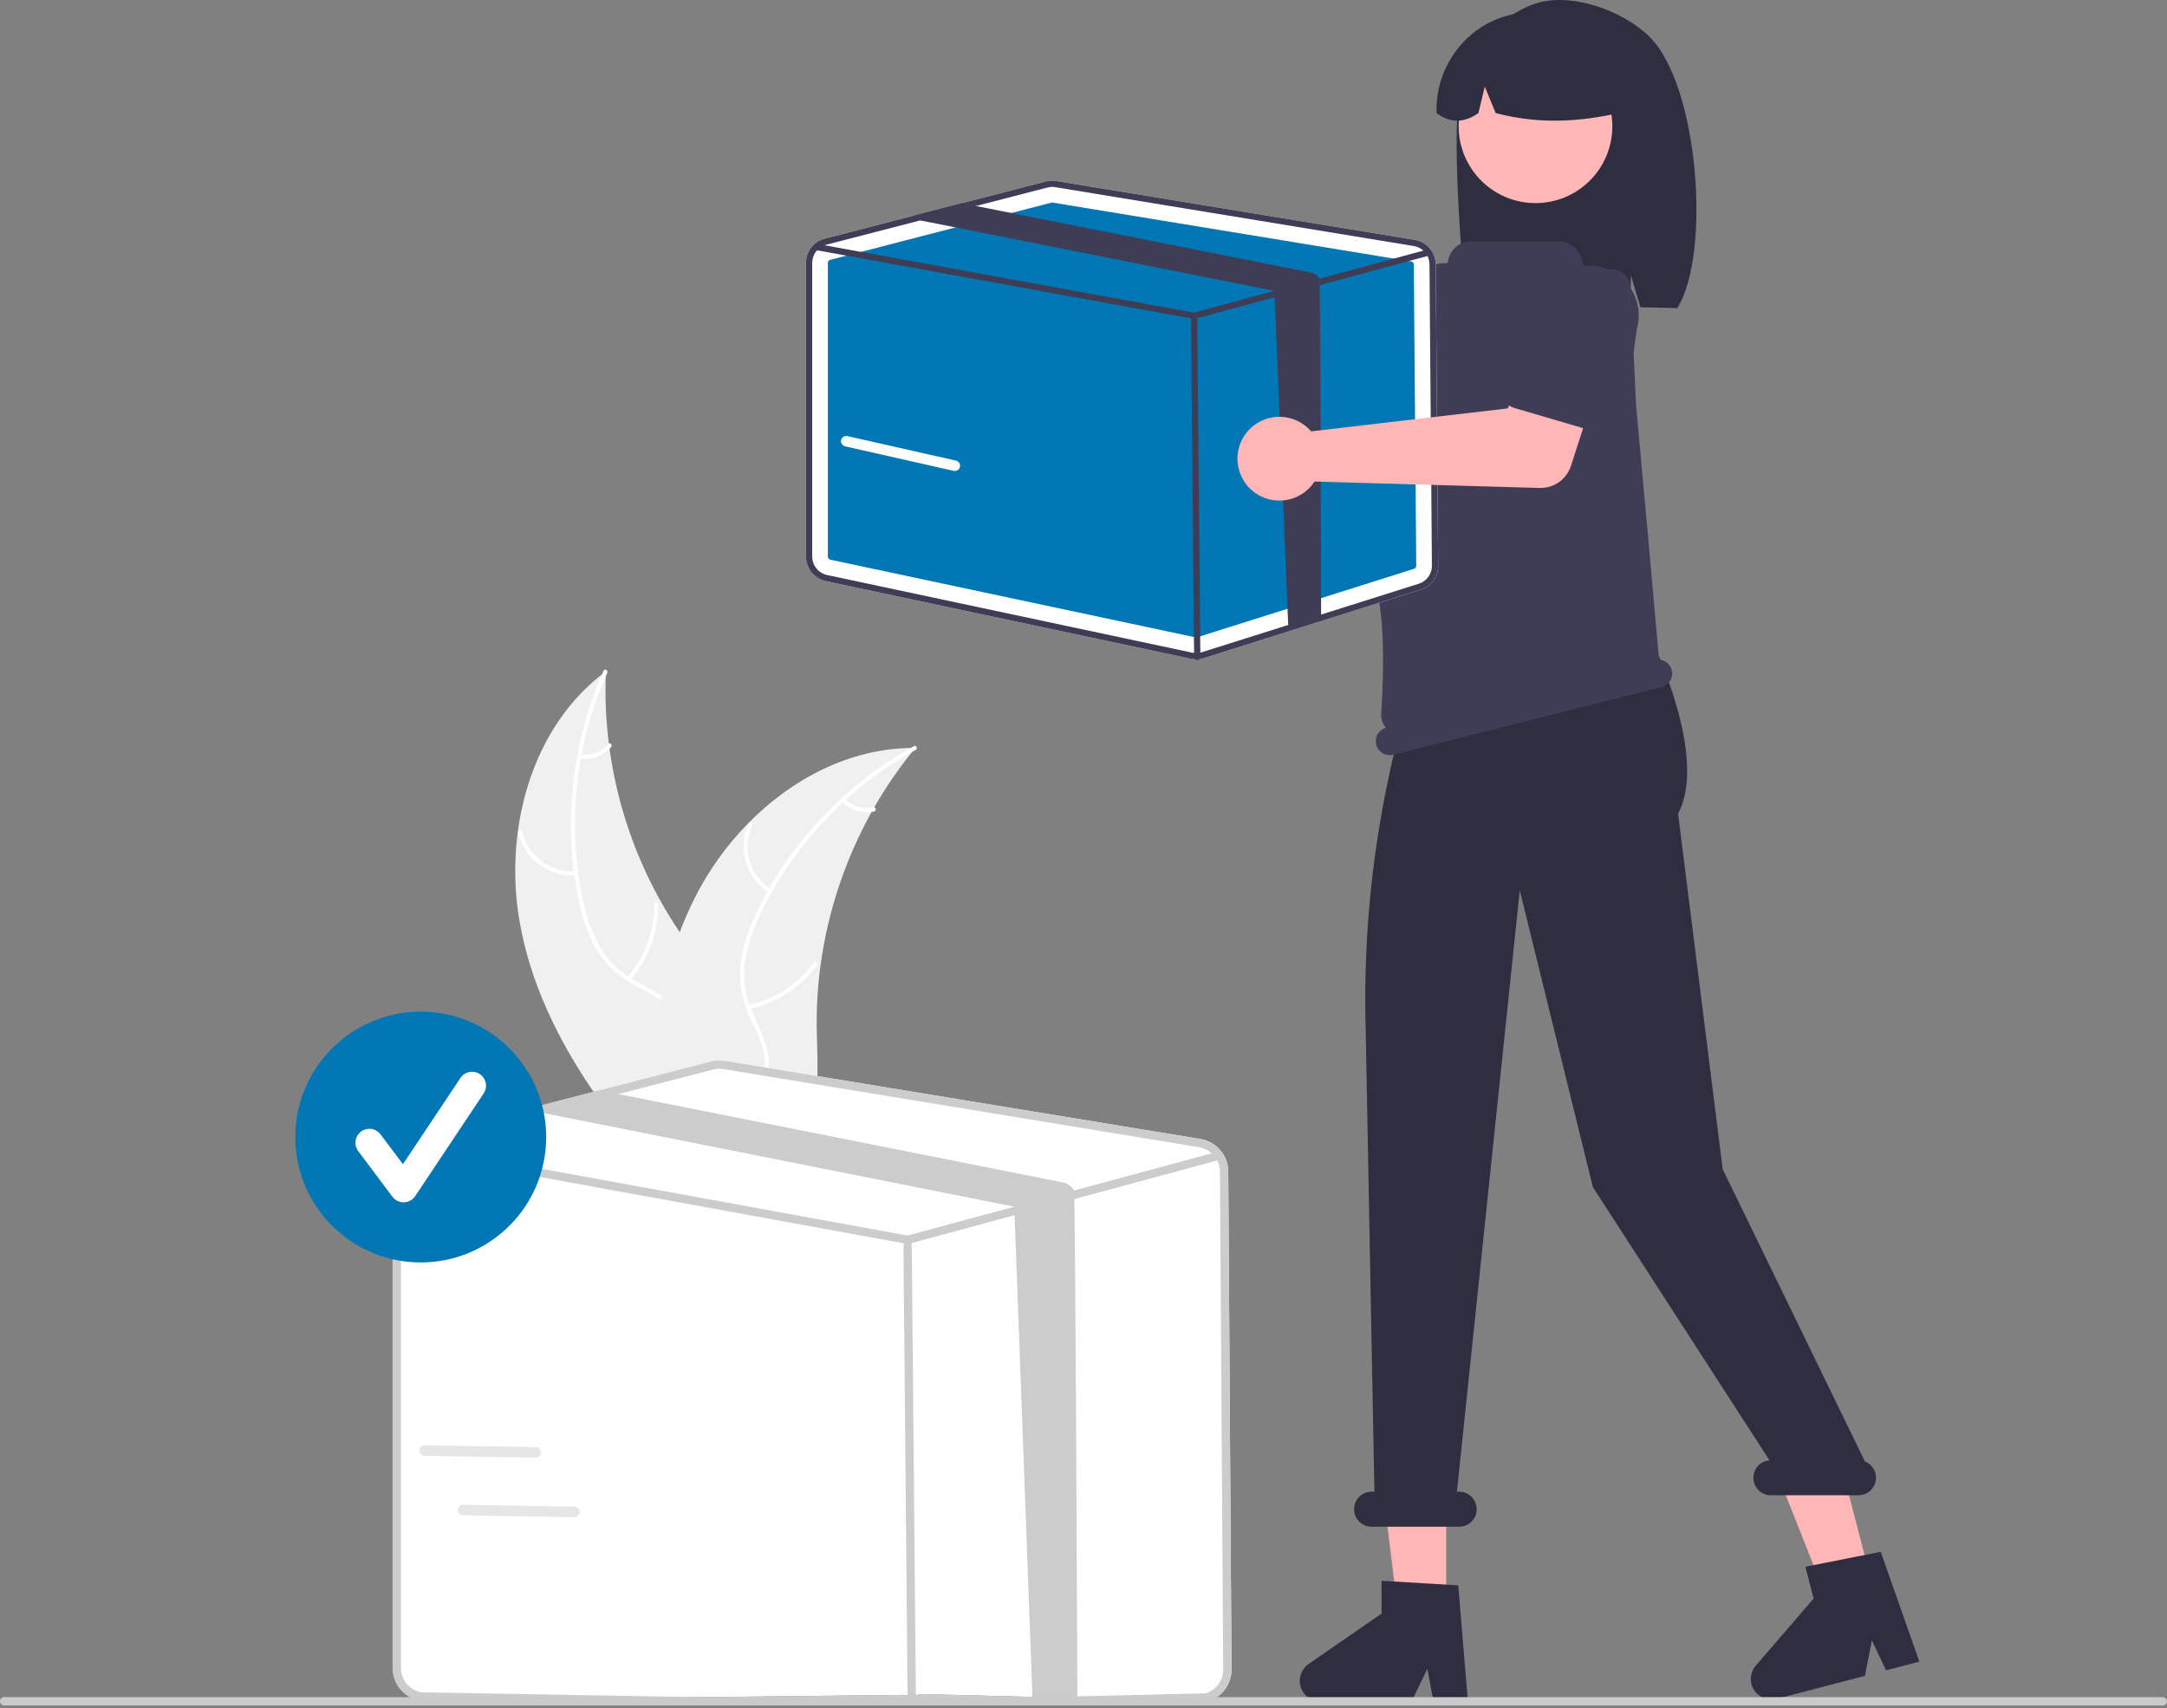 <svg width="175" height="138" viewBox="0 0 175 138" fill="none" xmlns="http://www.w3.org/2000/svg">
<rect x="0" y="0" width="175" height="138" fill="#808080" stroke="none"/>
<g clip-path="url(#clip0_2_5631)">
<path d="M42.014 74.738C40.617 67.263 42.816 58.759 48.928 54.234C48.581 62.497 51.169 70.615 56.232 77.153C58.194 79.668 60.638 82.26 60.562 85.449C60.514 87.433 59.441 89.281 58.028 90.673C56.614 92.065 54.872 93.069 53.151 94.058L52.883 94.474C47.839 88.784 43.411 82.213 42.014 74.738Z" fill="#F0F0F0"/>
<path d="M49.04 54.348C46.472 60.095 45.781 66.505 47.063 72.667C47.316 73.999 47.777 75.282 48.429 76.47C49.102 77.606 50.066 78.542 51.223 79.18C52.29 79.796 53.452 80.303 54.35 81.168C54.803 81.618 55.156 82.158 55.386 82.753C55.616 83.349 55.717 83.986 55.683 84.624C55.64 86.214 55.028 87.694 54.38 89.121C53.659 90.705 52.886 92.339 52.933 94.12C52.939 94.335 52.603 94.332 52.598 94.116C52.517 91.018 54.757 88.529 55.256 85.556C55.489 84.169 55.305 82.703 54.33 81.628C53.477 80.687 52.279 80.164 51.193 79.549C50.056 78.943 49.084 78.069 48.362 77.001C47.652 75.85 47.142 74.586 46.855 73.264C46.163 70.299 45.941 67.243 46.197 64.208C46.471 60.743 47.335 57.35 48.752 54.176C48.84 53.98 49.127 54.153 49.04 54.348L49.04 54.348Z" fill="white"/>
<path d="M46.532 70.708C45.469 70.783 44.414 70.477 43.556 69.846C42.697 69.215 42.09 68.299 41.845 67.262C41.796 67.052 42.12 66.966 42.169 67.176C42.396 68.142 42.961 68.995 43.761 69.581C44.562 70.168 45.546 70.448 46.536 70.373C46.751 70.356 46.746 70.692 46.532 70.708Z" fill="white"/>
<path d="M50.642 78.939C52.085 77.308 52.86 75.192 52.813 73.013C52.808 72.798 53.143 72.802 53.148 73.017C53.193 75.284 52.382 77.484 50.877 79.179C50.733 79.34 50.499 79.1 50.642 78.939V78.939Z" fill="white"/>
<path d="M46.861 60.952C47.278 61.008 47.703 60.96 48.097 60.812C48.492 60.664 48.843 60.421 49.12 60.103C49.261 59.94 49.495 60.181 49.355 60.343C49.047 60.692 48.658 60.961 48.223 61.125C47.788 61.29 47.319 61.345 46.857 61.287C46.813 61.285 46.772 61.266 46.741 61.235C46.71 61.203 46.692 61.161 46.691 61.117C46.692 61.073 46.71 61.031 46.742 61C46.774 60.968 46.816 60.951 46.861 60.952H46.861Z" fill="white"/>
<path d="M73.922 60.417C73.837 60.522 73.751 60.626 73.666 60.733C72.525 62.143 71.5 63.643 70.601 65.219C70.53 65.34 70.459 65.463 70.391 65.586C68.267 69.405 66.87 73.586 66.272 77.915C66.035 79.638 65.93 81.377 65.957 83.116C65.995 85.517 66.227 88.118 65.491 90.327C65.417 90.558 65.328 90.785 65.226 91.005L53.413 94.769C53.382 94.764 53.352 94.761 53.32 94.757L52.855 94.928C52.848 94.839 52.842 94.746 52.834 94.656C52.83 94.604 52.827 94.551 52.823 94.499C52.821 94.465 52.818 94.43 52.814 94.398C52.813 94.387 52.813 94.375 52.813 94.366C52.809 94.335 52.808 94.305 52.805 94.276C52.77 93.756 52.737 93.235 52.711 92.712C52.71 92.71 52.71 92.71 52.712 92.706C52.509 88.725 52.637 84.691 53.373 80.805C53.395 80.688 53.416 80.568 53.444 80.45C53.785 78.7 54.269 76.981 54.891 75.31C55.234 74.396 55.623 73.5 56.057 72.626C57.182 70.368 58.656 68.302 60.423 66.502C63.948 62.915 68.58 60.496 73.543 60.419C73.67 60.417 73.794 60.416 73.922 60.417Z" fill="#F0F0F0"/>
<path d="M73.944 60.576C68.433 63.618 64.022 68.32 61.336 74.012C60.736 75.227 60.331 76.529 60.137 77.87C59.99 79.183 60.197 80.511 60.736 81.717C61.217 82.851 61.84 83.955 62.036 85.187C62.127 85.818 62.084 86.462 61.909 87.076C61.734 87.69 61.431 88.26 61.02 88.748C60.028 89.992 58.648 90.806 57.272 91.554C55.743 92.385 54.142 93.224 53.107 94.674C52.981 94.85 52.716 94.645 52.841 94.47C54.642 91.947 57.929 91.309 60.117 89.236C61.138 88.268 61.874 86.987 61.743 85.541C61.628 84.277 60.987 83.137 60.49 81.993C59.947 80.825 59.697 79.541 59.764 78.254C59.89 76.907 60.244 75.592 60.811 74.364C62.043 71.579 63.706 69.005 65.737 66.736C68.042 64.134 70.775 61.946 73.818 60.265C74.006 60.161 74.131 60.472 73.944 60.576Z" fill="white"/>
<path d="M62.093 72.128C61.199 71.547 60.541 70.668 60.235 69.647C59.93 68.626 59.997 67.53 60.425 66.554C60.513 66.357 60.823 66.483 60.736 66.681C60.336 67.589 60.273 68.61 60.559 69.56C60.846 70.51 61.462 71.327 62.298 71.862C62.479 71.979 62.274 72.244 62.093 72.128H62.093Z" fill="white"/>
<path d="M60.416 81.173C62.551 80.739 64.444 79.516 65.717 77.749C65.843 77.573 66.108 77.778 65.982 77.953C64.654 79.79 62.681 81.059 60.459 81.506C60.247 81.548 60.205 81.216 60.416 81.173V81.173Z" fill="white"/>
<path d="M68.229 64.537C68.528 64.833 68.896 65.051 69.3 65.17C69.704 65.289 70.131 65.306 70.543 65.219C70.754 65.174 70.796 65.507 70.586 65.552C70.13 65.645 69.659 65.626 69.212 65.495C68.765 65.365 68.358 65.127 68.024 64.802C67.99 64.774 67.968 64.734 67.962 64.69C67.957 64.647 67.968 64.603 67.994 64.567C68.021 64.532 68.061 64.509 68.105 64.503C68.149 64.498 68.193 64.51 68.229 64.537V64.537Z" fill="white"/>
<path d="M92.476 19.541C92.516 19.715 92.542 19.892 92.553 20.07L106.404 28.06L109.77 26.122L113.359 30.82L107.733 34.831C107.278 35.154 106.731 35.322 106.173 35.309C105.615 35.295 105.076 35.101 104.638 34.755L90.356 23.488C89.712 23.727 89.01 23.763 88.344 23.593C87.678 23.423 87.08 23.055 86.628 22.536C86.177 22.018 85.894 21.374 85.818 20.691C85.741 20.008 85.875 19.318 86.2 18.712C86.525 18.107 87.027 17.615 87.639 17.302C88.25 16.988 88.943 16.869 89.624 16.959C90.306 17.049 90.944 17.344 91.453 17.805C91.962 18.267 92.319 18.872 92.476 19.541V19.541Z" fill="#FFB6B6"/>
<path d="M106.595 27.179C106.639 26.975 106.727 26.783 106.852 26.616C106.976 26.449 107.136 26.311 107.319 26.211L113.713 22.727C114.565 22.085 115.636 21.806 116.693 21.952C117.75 22.098 118.706 22.658 119.35 23.508C119.995 24.358 120.277 25.428 120.133 26.486C119.99 27.543 119.433 28.5 118.585 29.147L113.46 34.353C113.314 34.502 113.137 34.617 112.942 34.691C112.747 34.766 112.539 34.797 112.331 34.783C112.123 34.769 111.92 34.711 111.737 34.612C111.553 34.513 111.393 34.376 111.268 34.209L106.855 28.359C106.729 28.192 106.641 28.001 106.596 27.797C106.552 27.593 106.551 27.383 106.595 27.179Z" fill="#3F3D56"/>
<path d="M118.02 6.923C118.94 3.991 121.032 1.302 123.926 0.311C126.819 -0.68 131.056 0.83 133.232 2.997C137.211 6.963 138.182 20.587 135.448 24.892C134.904 24.863 133.028 24.841 132.477 24.821L131.699 22.226V24.795C127.403 24.663 122.931 24.746 118.457 24.832C118.056 21.784 117.1 9.855 118.02 6.923Z" fill="#2F2E41"/>
<path d="M116.79 129.996H112.872L111.008 114.884L116.79 114.884L116.79 129.996Z" fill="#FFB6B6"/>
<path d="M151.087 127.559L147.295 128.547L141.68 114.394L147.275 112.936L151.087 127.559Z" fill="#FFB6B6"/>
<path d="M129.496 37.178L130.384 39.486L130.207 41.794L112.832 47.812L113.694 37.711L115.647 35.402L129.496 37.178Z" fill="#FFB6B6"/>
<path d="M124.002 16.406C127.43 16.406 130.208 13.628 130.208 10.201C130.208 6.773 127.43 3.995 124.002 3.995C120.575 3.995 117.797 6.773 117.797 10.201C117.797 13.628 120.575 16.406 124.002 16.406Z" fill="#FFB7B7"/>
<path d="M119.737 2.12C120.93 1.393 122.296 1 123.692 0.981C125.088 0.963 126.464 1.32 127.675 2.015C128.886 2.71 129.888 3.718 130.576 4.933C131.265 6.148 131.614 7.526 131.588 8.922C128.205 9.787 124.6 10.148 120.78 9.13L119.907 6.993L119.392 9.132C118.224 9.954 117.096 9.952 116.008 9.127C115.962 7.735 116.282 6.355 116.937 5.125C117.591 3.896 118.557 2.859 119.737 2.12Z" fill="#2F2E41"/>
<path d="M118.544 137.435H115.763L115.267 134.81L113.996 137.435H106.622C106.269 137.435 105.925 137.322 105.64 137.113C105.355 136.903 105.145 136.608 105.04 136.271C104.935 135.934 104.94 135.571 105.055 135.237C105.171 134.903 105.39 134.615 105.681 134.414L111.569 130.347V127.693L117.763 128.063L118.544 137.435Z" fill="#2F2E41"/>
<path d="M155.002 134.227L152.312 134.928L151.169 132.513L150.602 135.374L143.466 137.234C143.124 137.323 142.763 137.3 142.434 137.169C142.106 137.039 141.828 136.806 141.641 136.506C141.454 136.206 141.368 135.854 141.396 135.502C141.423 135.149 141.562 134.815 141.793 134.547L146.465 129.127L145.796 126.559L151.882 125.354L155.002 134.227Z" fill="#2F2E41"/>
<path d="M150.605 118.056L139.121 94.452L135.516 65.722C138.001 61.106 133.385 51.712 133.385 51.712V47.769L115.502 51.142V51.142C111.845 61.118 110.071 71.687 110.271 82.31L110.992 120.499H110.766C110.391 120.499 110.031 120.648 109.766 120.914C109.501 121.179 109.352 121.539 109.352 121.914C109.352 122.289 109.501 122.649 109.766 122.914C110.031 123.179 110.391 123.328 110.766 123.328H117.837C118.213 123.328 118.572 123.179 118.838 122.914C119.103 122.649 119.252 122.289 119.252 121.914C119.252 121.539 119.103 121.179 118.838 120.914C118.572 120.648 118.213 120.499 117.837 120.499H117.655L122.732 71.916L128.634 95.891L142.899 117.965C142.535 117.993 142.196 118.162 141.954 118.434C141.712 118.707 141.584 119.063 141.599 119.428C141.614 119.793 141.769 120.138 142.033 120.39C142.296 120.643 142.647 120.783 143.012 120.782H150.084C150.413 120.783 150.731 120.668 150.985 120.459C151.239 120.249 151.411 119.958 151.473 119.635C151.535 119.312 151.482 118.977 151.323 118.689C151.165 118.401 150.911 118.177 150.605 118.056H150.605Z" fill="#2F2E41"/>
<path d="M135.002 54.13H135.002C134.943 53.899 134.813 53.693 134.63 53.541C134.446 53.389 134.22 53.298 133.982 53.283C133.746 50.588 132.189 33.305 132.13 32.798L132.127 32.776L131.676 23.143C131.66 22.793 131.515 22.461 131.27 22.211C131.025 21.961 130.696 21.811 130.346 21.788L127.964 21.632C127.932 21.631 127.901 21.617 127.878 21.594C127.855 21.57 127.843 21.539 127.843 21.506C127.843 21.243 127.791 20.983 127.69 20.739C127.589 20.496 127.442 20.276 127.256 20.09C127.07 19.904 126.849 19.756 126.606 19.655C126.363 19.555 126.103 19.503 125.84 19.503H118.787C118.331 19.503 117.89 19.67 117.547 19.972C117.205 20.274 116.984 20.691 116.927 21.145C116.924 21.176 116.91 21.205 116.886 21.226C116.863 21.246 116.832 21.257 116.801 21.257L116.8 21.257C115.999 21.24 115.218 21.511 114.599 22.021C113.981 22.531 113.566 23.246 113.429 24.036C112.465 29.645 110.533 42.376 111.488 49.454C111.821 51.918 111.67 55.624 111.544 57.685C111.532 57.885 111.559 58.084 111.623 58.273C111.688 58.462 111.79 58.636 111.922 58.786C111.641 58.867 111.402 59.054 111.256 59.308C111.11 59.561 111.068 59.862 111.139 60.146H111.139C111.213 60.437 111.399 60.687 111.656 60.84C111.914 60.994 112.222 61.039 112.513 60.966L134.181 55.504C134.472 55.431 134.722 55.245 134.876 54.987C135.03 54.729 135.075 54.421 135.002 54.13Z" fill="#3F3D56"/>
<path d="M99.191 94.632C99.187 93.999 98.959 93.389 98.547 92.908C98.136 92.427 97.568 92.108 96.943 92.007L58.527 85.698C58.158 85.637 57.781 85.654 57.42 85.747L48.416 88.075L43.251 89.412L33.717 91.877C33.142 92.026 32.632 92.363 32.269 92.833C31.905 93.303 31.707 93.881 31.707 94.475V134.731C31.71 135.344 31.922 135.939 32.308 136.416C32.694 136.893 33.232 137.224 33.831 137.354L72.962 136.911C73.145 136.95 73.333 136.97 73.521 136.969C73.795 136.969 74.067 136.928 74.328 136.846L97.576 137.424C98.125 137.253 98.604 136.91 98.942 136.445C99.28 135.98 99.459 135.418 99.453 134.844L99.191 94.632Z" fill="white"/>
<path d="M99.191 94.632C99.187 93.999 98.959 93.389 98.547 92.908C98.136 92.427 97.568 92.108 96.943 92.007L58.527 85.698C58.158 85.637 57.781 85.654 57.42 85.747L48.416 88.075L43.251 89.412L33.717 91.877C33.142 92.026 32.632 92.363 32.269 92.833C31.905 93.303 31.707 93.881 31.707 94.475V134.731C31.71 135.344 31.922 135.939 32.308 136.416C32.694 136.893 33.232 137.224 33.831 137.354L72.962 136.911C73.145 136.95 73.333 136.97 73.521 136.969C73.795 136.969 74.067 136.928 74.328 136.846L97.576 137.424C98.125 137.253 98.604 136.91 98.942 136.445C99.28 135.98 99.459 135.418 99.453 134.844L99.191 94.632ZM97.375 136.785L74.127 137.338C73.795 137.441 73.443 137.458 73.103 137.387L33.97 136.699C33.52 136.601 33.118 136.352 32.828 135.995C32.539 135.637 32.38 135.191 32.378 134.731V94.475C32.378 94.063 32.505 93.661 32.741 93.323C32.977 92.985 33.31 92.728 33.697 92.586C33.759 92.563 33.822 92.543 33.885 92.528L43.971 89.92L49.935 88.377L57.587 86.398C57.752 86.354 57.921 86.332 58.09 86.333C58.2 86.333 58.309 86.342 58.417 86.36L96.834 92.668C97.143 92.719 97.436 92.841 97.69 93.025C97.944 93.208 98.151 93.448 98.296 93.726C98.442 94.008 98.518 94.32 98.52 94.636L98.782 134.848C98.787 135.279 98.652 135.701 98.399 136.049C98.145 136.398 97.787 136.656 97.375 136.785Z" fill="#CCCCCC"/>
<path d="M98.298 93.726C98.272 93.743 98.243 93.756 98.213 93.764L86.913 96.819L83.396 97.769L73.391 100.473C73.362 100.48 73.333 100.483 73.303 100.484C73.283 100.484 73.263 100.482 73.243 100.479L32.901 93.124L32.767 93.1C32.679 93.083 32.602 93.033 32.551 92.96C32.501 92.886 32.482 92.796 32.498 92.709C32.514 92.621 32.564 92.544 32.637 92.493C32.71 92.442 32.8 92.422 32.887 92.438L33.699 92.585L73.29 99.804L81.913 97.474L86.737 96.17L97.862 93.162L98.039 93.115C98.115 93.095 98.196 93.103 98.268 93.136C98.339 93.17 98.397 93.227 98.43 93.299C98.439 93.316 98.445 93.334 98.45 93.352C98.469 93.423 98.464 93.497 98.436 93.564C98.409 93.632 98.36 93.688 98.298 93.726Z" fill="#CCCCCC"/>
<path d="M73.636 137.046C73.452 137.046 73.302 136.898 73.3 137.845L72.965 101.282C72.963 99.966 73.112 99.814 73.297 99.812H73.3C73.484 99.812 73.634 99.961 73.636 101.276L73.971 137.839C73.973 136.893 73.824 137.045 73.639 137.046H73.636Z" fill="#CCCCCC"/>
<path d="M87.006 137.471L83.393 137.51L81.911 97.474L44.08 89.947C44.043 89.94 44.006 89.931 43.97 89.92C43.679 89.837 43.426 89.658 43.25 89.412L48.416 88.075L49.934 88.377L85.831 95.517C86.019 95.555 86.198 95.632 86.354 95.745C86.51 95.858 86.64 96.003 86.734 96.171C86.846 96.365 87.004 137.239 87.006 137.471Z" fill="#CCCCCC"/>
<path d="M115.945 21.353C115.942 20.876 115.771 20.416 115.46 20.054C115.15 19.692 114.722 19.451 114.252 19.374L85.299 14.62C85.021 14.574 84.737 14.586 84.464 14.657L77.679 16.411L73.786 17.419L66.601 19.276C66.167 19.389 65.783 19.643 65.509 19.997C65.235 20.351 65.086 20.787 65.086 21.235V44.965C65.088 45.427 65.248 45.875 65.539 46.235C65.83 46.594 66.235 46.844 66.687 46.942L96.178 53.217C96.316 53.246 96.457 53.261 96.599 53.26C96.805 53.261 97.01 53.23 97.207 53.168L114.729 47.635C115.142 47.505 115.503 47.247 115.758 46.896C116.012 46.546 116.147 46.123 116.143 45.69L115.945 21.353Z" fill="white"/>
<path d="M84.971 16.362C84.95 16.362 84.928 16.365 84.908 16.37L67.045 20.99C66.99 21.004 66.942 21.036 66.908 21.08C66.874 21.124 66.856 21.178 66.856 21.234V44.964C66.856 45.022 66.876 45.078 66.912 45.123C66.948 45.168 66.999 45.199 67.055 45.211L96.546 51.486C96.589 51.495 96.633 51.492 96.675 51.479L114.196 45.947C114.248 45.93 114.293 45.898 114.325 45.854C114.356 45.81 114.373 45.758 114.372 45.704L114.176 21.367C114.176 21.307 114.154 21.25 114.115 21.205C114.077 21.16 114.023 21.129 113.964 21.12L85.011 16.366C84.998 16.363 84.984 16.362 84.971 16.362Z" fill="#0077B5"/>
<path d="M115.945 21.353C115.942 20.876 115.771 20.416 115.46 20.054C115.15 19.692 114.722 19.451 114.252 19.374L85.299 14.62C85.021 14.574 84.737 14.586 84.464 14.657L77.679 16.411L73.786 17.419L66.601 19.276C66.167 19.389 65.783 19.643 65.509 19.997C65.235 20.351 65.086 20.787 65.086 21.235V44.965C65.088 45.427 65.248 45.875 65.539 46.235C65.83 46.594 66.235 46.844 66.687 46.942L96.178 53.217C96.316 53.246 96.457 53.261 96.599 53.26C96.805 53.261 97.01 53.23 97.207 53.168L114.729 47.635C115.142 47.505 115.503 47.247 115.758 46.896C116.012 46.546 116.147 46.123 116.143 45.69L115.945 21.353ZM114.577 47.153L97.056 52.686C96.806 52.764 96.54 52.776 96.284 52.723L66.791 46.448C66.453 46.374 66.149 46.187 65.931 45.917C65.713 45.648 65.593 45.312 65.591 44.965V21.235C65.592 20.924 65.687 20.621 65.865 20.367C66.043 20.112 66.294 19.918 66.586 19.811C66.632 19.793 66.68 19.779 66.728 19.767L74.329 17.802L78.823 16.639L84.591 15.147C84.714 15.114 84.842 15.098 84.97 15.098C85.052 15.098 85.135 15.105 85.216 15.119L114.169 19.873C114.402 19.911 114.623 20.003 114.814 20.142C115.005 20.28 115.162 20.461 115.271 20.67C115.381 20.883 115.438 21.118 115.44 21.356L115.637 45.693C115.641 46.018 115.539 46.335 115.348 46.598C115.158 46.861 114.887 47.056 114.577 47.153V47.153Z" fill="#3F3D56"/>
<path d="M115.271 20.671C115.251 20.684 115.23 20.694 115.207 20.7L106.691 23.002L104.04 23.718L96.499 25.756C96.478 25.761 96.456 25.764 96.433 25.764C96.418 25.764 96.403 25.763 96.388 25.761L65.984 20.218L65.883 20.199C65.817 20.187 65.758 20.149 65.721 20.094C65.683 20.038 65.668 19.97 65.68 19.904C65.692 19.838 65.73 19.78 65.785 19.742C65.84 19.703 65.908 19.689 65.974 19.7L66.585 19.811L96.423 25.252L102.922 23.496L106.557 22.513L114.942 20.246L115.075 20.211C115.133 20.196 115.194 20.201 115.248 20.227C115.302 20.252 115.345 20.295 115.37 20.349C115.377 20.362 115.382 20.375 115.385 20.39C115.399 20.442 115.396 20.499 115.375 20.549C115.354 20.6 115.318 20.643 115.271 20.671Z" fill="#3F3D56"/>
<path d="M96.685 53.32C96.619 53.32 96.555 53.294 96.507 53.247C96.46 53.2 96.433 53.136 96.433 53.07L96.18 25.514C96.179 25.447 96.205 25.382 96.252 25.334C96.299 25.287 96.363 25.259 96.43 25.259H96.433C96.499 25.259 96.563 25.285 96.61 25.332C96.658 25.379 96.685 25.443 96.685 25.509L96.938 53.065C96.939 53.132 96.913 53.197 96.866 53.245C96.819 53.292 96.755 53.32 96.688 53.32H96.685Z" fill="#3F3D56"/>
<path d="M106.69 49.968L104.039 50.684L102.922 23.496L74.41 17.823C74.382 17.818 74.355 17.811 74.328 17.802C74.109 17.74 73.918 17.605 73.785 17.42L77.678 16.412L78.823 16.64L105.876 22.021C106.019 22.049 106.153 22.108 106.271 22.193C106.388 22.277 106.486 22.387 106.557 22.513C106.641 22.66 106.689 49.793 106.69 49.968Z" fill="#3F3D56"/>
<path d="M105.501 34.467C105.636 34.583 105.762 34.709 105.878 34.845L121.76 32.99L123.304 29.426L128.988 31.054L126.867 37.629C126.695 38.16 126.356 38.622 125.901 38.944C125.445 39.266 124.897 39.431 124.339 39.416L106.155 38.899C105.78 39.475 105.239 39.923 104.603 40.184C103.967 40.445 103.267 40.506 102.596 40.36C101.924 40.213 101.313 39.865 100.844 39.363C100.375 38.861 100.07 38.227 99.97 37.547C99.87 36.867 99.978 36.173 100.282 35.557C100.586 34.94 101.071 34.431 101.671 34.096C102.271 33.762 102.959 33.618 103.644 33.684C104.328 33.751 104.975 34.023 105.501 34.467Z" fill="#FFB6B6"/>
<path d="M121.388 32.167C121.302 31.977 121.257 31.771 121.258 31.563C121.258 31.354 121.304 31.148 121.391 30.959L124.443 24.347C124.742 23.323 125.436 22.46 126.371 21.947C127.306 21.434 128.407 21.312 129.432 21.61C130.456 21.907 131.321 22.598 131.837 23.532C132.353 24.465 132.477 25.566 132.183 26.591L131.178 33.827C131.149 34.034 131.076 34.231 130.964 34.407C130.852 34.583 130.703 34.733 130.528 34.846C130.353 34.959 130.156 35.033 129.95 35.063C129.743 35.093 129.533 35.078 129.333 35.02L122.301 32.959C122.101 32.9 121.916 32.799 121.758 32.663C121.6 32.526 121.474 32.357 121.388 32.167Z" fill="#3F3D56"/>
<path d="M174.662 137.766H0.336C0.247 137.766 0.161 137.731 0.098 137.667C0.035 137.604 0 137.519 0 137.43C0 137.34 0.035 137.255 0.098 137.192C0.161 137.129 0.247 137.093 0.336 137.093H174.662C174.752 137.093 174.837 137.128 174.9 137.191C174.964 137.255 174.999 137.34 174.999 137.43C174.999 137.519 174.964 137.605 174.9 137.668C174.837 137.731 174.752 137.766 174.662 137.766Z" fill="#CACACA"/>
<path d="M33.977 101.979C39.572 101.979 44.107 97.444 44.107 91.849C44.107 86.255 39.572 81.72 33.977 81.72C28.383 81.72 23.848 86.255 23.848 91.849C23.848 97.444 28.383 101.979 33.977 101.979Z" fill="#0077B5"/>
<path d="M32.593 97.121C32.418 97.121 32.246 97.081 32.089 97.002C31.933 96.924 31.797 96.81 31.692 96.671L28.928 92.986C28.749 92.747 28.672 92.446 28.715 92.15C28.757 91.855 28.915 91.588 29.154 91.408C29.393 91.229 29.693 91.152 29.989 91.194C30.285 91.237 30.552 91.395 30.731 91.634L32.539 94.044L37.183 87.079C37.265 86.955 37.37 86.849 37.493 86.766C37.616 86.683 37.754 86.626 37.9 86.596C38.045 86.567 38.195 86.567 38.34 86.596C38.486 86.624 38.624 86.681 38.747 86.763C38.871 86.846 38.977 86.951 39.059 87.075C39.142 87.198 39.199 87.336 39.228 87.482C39.257 87.627 39.256 87.777 39.227 87.922C39.198 88.068 39.141 88.206 39.058 88.329L33.531 96.62C33.431 96.769 33.297 96.893 33.139 96.981C32.981 97.068 32.805 97.116 32.625 97.121C32.614 97.121 32.604 97.121 32.593 97.121Z" fill="white"/>
<path d="M77.107 38.045C77.075 38.045 77.044 38.042 77.013 38.035L68.245 36.055C68.135 36.03 68.04 35.963 67.98 35.868C67.919 35.773 67.9 35.657 67.924 35.548C67.949 35.438 68.016 35.343 68.112 35.283C68.207 35.222 68.322 35.203 68.431 35.227L77.2 37.207C77.302 37.23 77.391 37.29 77.452 37.375C77.513 37.46 77.54 37.564 77.528 37.668C77.517 37.772 77.467 37.867 77.39 37.937C77.312 38.007 77.211 38.045 77.107 38.045Z" fill="white"/>
<path d="M43.358 117.737C43.327 117.744 43.295 117.747 43.264 117.746L34.276 117.595C34.163 117.593 34.056 117.546 33.978 117.465C33.9 117.384 33.858 117.276 33.859 117.163C33.861 117.051 33.908 116.944 33.988 116.866C34.069 116.788 34.178 116.745 34.29 116.746L43.278 116.897C43.383 116.899 43.483 116.939 43.559 117.01C43.636 117.081 43.684 117.178 43.693 117.282C43.703 117.386 43.675 117.49 43.613 117.574C43.551 117.658 43.46 117.716 43.358 117.737Z" fill="#E6E6E6"/>
<path d="M46.471 122.547C46.44 122.553 46.409 122.556 46.377 122.556L37.389 122.404C37.277 122.402 37.17 122.356 37.092 122.275C37.014 122.194 36.971 122.085 36.973 121.973C36.975 121.861 37.021 121.754 37.102 121.675C37.182 121.597 37.291 121.554 37.403 121.556L46.391 121.707C46.496 121.709 46.596 121.749 46.672 121.82C46.749 121.891 46.797 121.987 46.807 122.091C46.816 122.195 46.788 122.299 46.726 122.383C46.664 122.467 46.573 122.525 46.471 122.547Z" fill="#E6E6E6"/>
</g>
<defs>
<clipPath id="clip0_2_5631">
<rect width="175" height="137.846" fill="white"/>
</clipPath>
</defs>
</svg>

